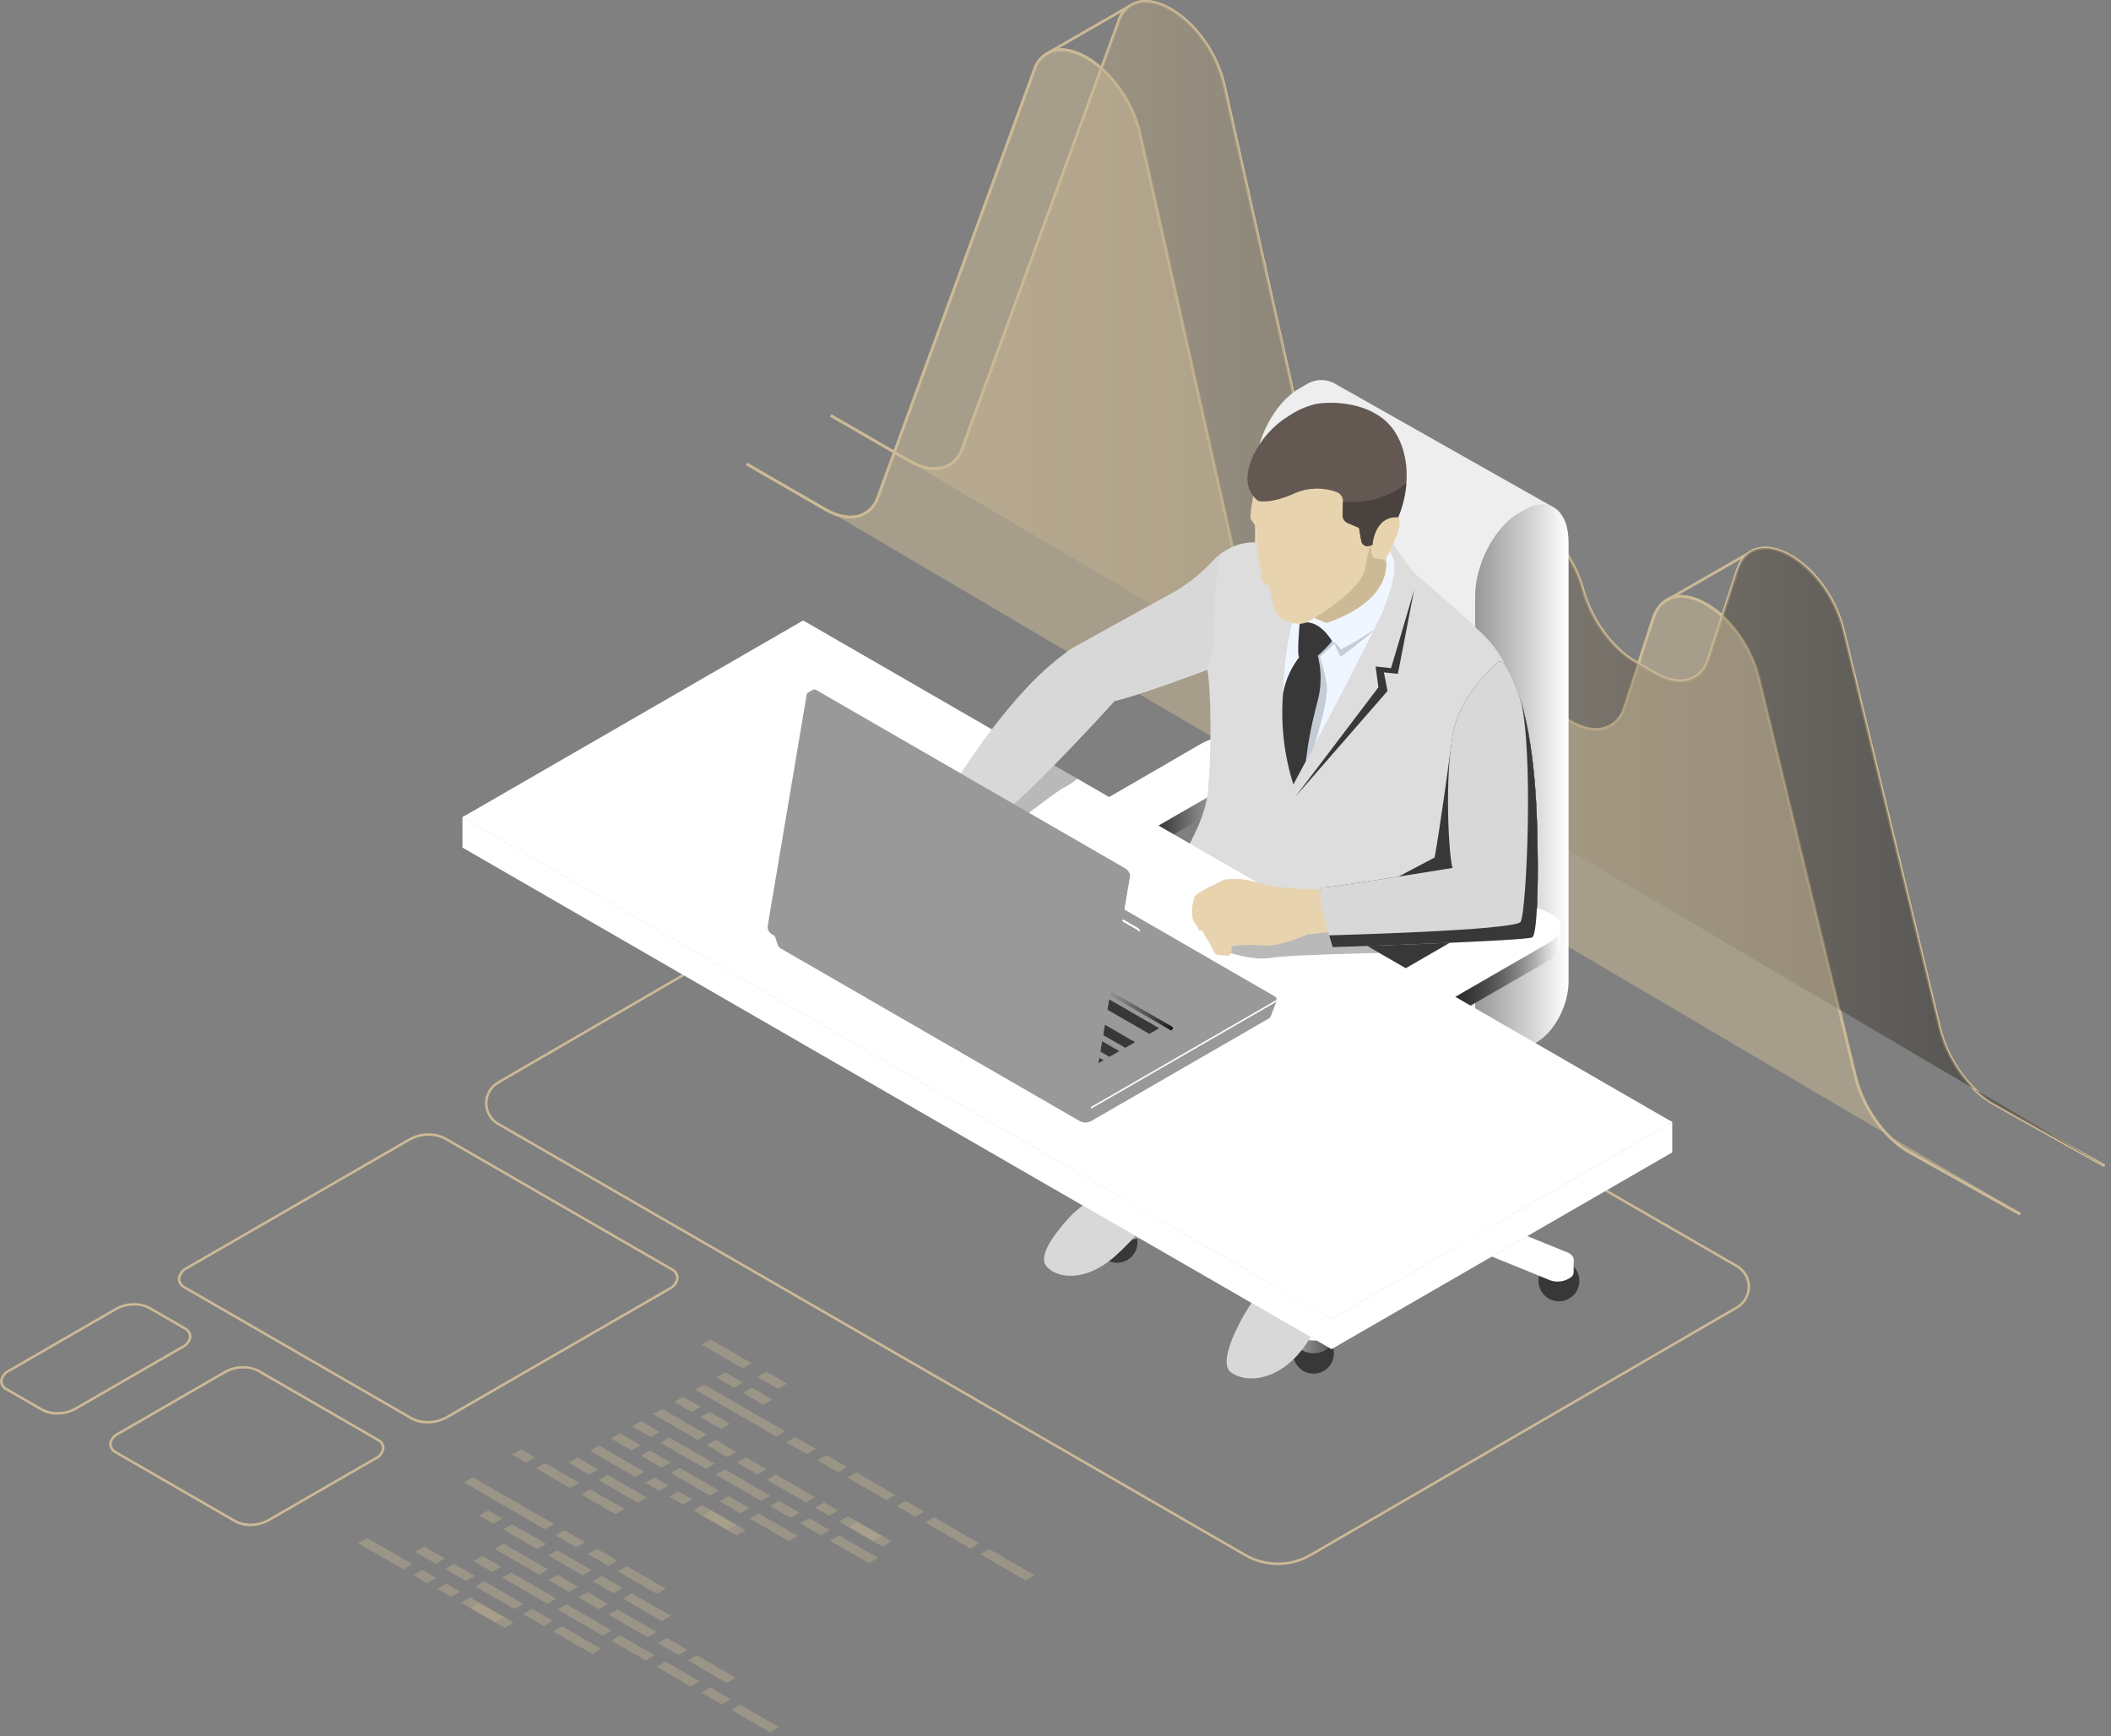 <svg width="355" height="292" viewBox="0 0 355 292" fill="none" xmlns="http://www.w3.org/2000/svg">
<rect x="0" y="0" width="355" height="292" fill="#808080" stroke="none"/>
<path d="M353.808 196.254L335.137 185.801C330.948 183.457 327.266 178.294 325.973 172.955L309.804 106.151C307.893 98.253 301.541 92.555 297.037 92.382C294.782 92.29 293.169 93.526 292.383 95.943L287.512 110.914C287.301 111.693 286.915 112.413 286.382 113.019C285.85 113.625 285.185 114.1 284.439 114.409C282.695 115.08 280.498 114.734 278.253 113.436L274.882 111.49C270.918 109.203 267.442 104.438 266.026 99.353C263.898 91.709 257.982 86.586 253.724 86.224C252.754 86.102 251.771 86.306 250.929 86.804C250.088 87.301 249.435 88.064 249.074 88.972L243.729 100.3C243.448 100.948 243.033 101.529 242.511 102.004C241.989 102.48 241.372 102.838 240.701 103.057C239.697 103.292 238.655 103.319 237.64 103.134C236.625 102.95 235.658 102.559 234.801 101.985L230.941 99.758C226.707 97.313 223.055 92.059 221.851 86.684L205.693 14.521C203.921 6.605 197.591 0.756 193.017 0.457C191.964 0.364 190.913 0.645 190.048 1.251C189.183 1.856 188.559 2.748 188.286 3.768L162.046 75.471C161.813 76.21 161.416 76.887 160.886 77.453C160.356 78.018 159.706 78.457 158.983 78.738C157.252 79.369 155.083 79.011 152.876 77.735L139.606 70.074L139.829 69.689L153.099 77.35C155.189 78.556 157.227 78.903 158.831 78.319C159.492 78.06 160.087 77.656 160.571 77.137C161.055 76.617 161.416 75.996 161.628 75.318L187.868 3.616C188.175 2.505 188.86 1.537 189.806 0.879C190.752 0.22 191.898 -0.086 193.046 0.012C197.776 0.322 204.314 6.316 206.129 14.424L222.286 86.587C223.445 91.765 227.096 97.023 231.164 99.372L235.023 101.599C235.828 102.142 236.735 102.513 237.689 102.691C238.643 102.868 239.623 102.849 240.568 102.633C241.18 102.431 241.742 102.102 242.218 101.668C242.693 101.233 243.071 100.703 243.326 100.111L248.672 88.783C249.076 87.795 249.792 86.967 250.711 86.425C251.63 85.883 252.701 85.656 253.761 85.78C258.169 86.154 264.275 91.405 266.456 99.234C267.82 104.135 271.296 108.906 275.105 111.104L278.476 113.051C280.603 114.278 282.662 114.614 284.28 113.993C284.963 113.707 285.571 113.268 286.058 112.71C286.545 112.152 286.897 111.49 287.088 110.775L291.959 95.804C292.801 93.217 294.624 91.859 297.054 91.936C301.815 92.12 308.249 97.833 310.237 106.046L326.406 172.849C327.672 178.076 331.268 183.125 335.354 185.413L354.024 195.865L353.808 196.254Z" fill="#CCBA96"/>
<path d="M339.64 204.396L320.97 193.944C316.78 191.598 313.098 186.435 311.806 181.097L295.636 114.294C293.725 106.395 287.373 100.698 282.87 100.524C280.601 100.444 279.001 101.67 278.215 104.086L273.345 119.056C273.134 119.835 272.748 120.555 272.216 121.161C271.683 121.767 271.019 122.243 270.273 122.551C268.526 123.222 266.33 122.877 264.085 121.579L260.714 119.634C256.811 117.379 253.252 112.502 251.858 107.497C249.731 99.851 243.815 94.728 239.556 94.367C238.586 94.246 237.604 94.45 236.762 94.948C235.921 95.445 235.269 96.207 234.907 97.115L229.561 108.443C229.28 109.091 228.865 109.671 228.344 110.147C227.822 110.622 227.205 110.981 226.534 111.2C225.53 111.435 224.487 111.461 223.472 111.277C222.457 111.093 221.49 110.701 220.633 110.128L216.774 107.901C212.541 105.457 208.888 100.203 207.683 94.828L191.526 22.665C189.754 14.749 183.423 8.898 178.849 8.599C177.797 8.507 176.746 8.789 175.881 9.394C175.016 10 174.392 10.891 174.118 11.911L147.878 83.614C147.645 84.353 147.248 85.031 146.718 85.596C146.188 86.162 145.538 86.601 144.815 86.882C143.087 87.51 140.916 87.154 138.709 85.878L125.439 78.217L125.661 77.832L138.932 85.492C141.023 86.7 143.056 87.042 144.664 86.463C145.325 86.203 145.919 85.799 146.403 85.28C146.887 84.76 147.248 84.139 147.46 83.462L173.7 11.758C174.008 10.648 174.693 9.681 175.639 9.022C176.584 8.364 177.73 8.058 178.878 8.155C183.609 8.464 190.147 14.46 191.962 22.567L208.118 94.73C209.278 99.91 212.93 105.167 216.997 107.514L220.856 109.742C221.661 110.283 222.568 110.654 223.522 110.832C224.475 111.01 225.455 110.99 226.401 110.775C227.013 110.574 227.575 110.245 228.051 109.81C228.526 109.376 228.903 108.845 229.158 108.254L234.505 96.925C234.911 95.939 235.627 95.112 236.546 94.57C237.464 94.028 238.534 93.801 239.594 93.922C244.001 94.297 250.108 99.547 252.288 107.378C253.652 112.278 257.128 117.048 260.937 119.249L264.308 121.193C266.435 122.421 268.497 122.754 270.113 122.136C270.796 121.85 271.404 121.411 271.891 120.853C272.378 120.295 272.73 119.633 272.921 118.918L277.791 103.947C278.634 101.359 280.468 99.985 282.887 100.079C287.648 100.262 294.081 105.976 296.069 114.188L312.239 180.992C313.504 186.217 317.1 191.266 321.187 193.555L339.856 204.007L339.64 204.396Z" fill="#CCBA96"/>
<path d="M190.25 0.586L175.969 8.807L176.192 9.193L190.472 0.973L190.25 0.586Z" fill="#CCBA96"/>
<path d="M250.683 86.445L236.227 94.77L236.45 95.157L250.906 86.832L250.683 86.445Z" fill="#CCBA96"/>
<path d="M280.018 101.35L279.795 100.963L294.858 92.319L295.081 92.706L280.018 101.35Z" fill="#CCBA96"/>
<path d="M353.808 196.254L335.137 185.801C330.948 183.457 327.266 178.294 325.973 172.955L309.804 106.151C307.893 98.253 301.541 92.555 297.037 92.382C294.782 92.29 293.169 93.526 292.383 95.943L287.512 110.914C287.301 111.693 286.915 112.413 286.382 113.019C285.85 113.625 285.185 114.1 284.439 114.409C282.695 115.08 280.498 114.734 278.253 113.436L274.882 111.49C270.918 109.203 267.442 104.438 266.026 99.353C263.898 91.709 257.982 86.586 253.724 86.224C252.754 86.102 251.771 86.306 250.929 86.804C250.088 87.301 249.435 88.064 249.074 88.972L243.729 100.3C243.448 100.948 243.033 101.529 242.511 102.004C241.989 102.48 241.372 102.838 240.701 103.057C239.697 103.292 238.655 103.319 237.64 103.134C236.625 102.95 235.658 102.559 234.801 101.985L230.941 99.758C226.707 97.313 223.055 92.059 221.851 86.684L205.693 14.521C203.921 6.605 197.591 0.756 193.017 0.457C191.964 0.364 190.913 0.645 190.048 1.251C189.183 1.856 188.559 2.748 188.286 3.768L162.046 75.471C161.813 76.21 161.416 76.887 160.886 77.453C160.356 78.018 159.706 78.457 158.983 78.738C157.252 79.369 155.083 79.011 152.876 77.735L139.606 70.074L139.829 69.689L153.099 77.35C155.189 78.556 157.227 78.903 158.831 78.319C159.492 78.06 160.087 77.656 160.571 77.137C161.055 76.617 161.416 75.996 161.628 75.318L187.868 3.616C188.175 2.505 188.86 1.537 189.806 0.879C190.752 0.22 191.898 -0.086 193.046 0.012C197.776 0.322 204.314 6.316 206.129 14.424L222.286 86.587C223.445 91.765 227.096 97.023 231.164 99.372L235.023 101.599C235.828 102.142 236.735 102.513 237.689 102.691C238.643 102.868 239.623 102.849 240.568 102.633C241.18 102.431 241.742 102.102 242.218 101.668C242.693 101.233 243.071 100.703 243.326 100.111L248.672 88.783C249.076 87.795 249.792 86.967 250.711 86.425C251.63 85.883 252.701 85.656 253.761 85.78C258.169 86.154 264.275 91.405 266.456 99.234C267.82 104.135 271.296 108.906 275.105 111.104L278.476 113.051C280.603 114.278 282.662 114.614 284.28 113.993C284.963 113.707 285.571 113.268 286.058 112.71C286.545 112.152 286.897 111.49 287.088 110.775L291.959 95.804C292.801 93.217 294.624 91.859 297.054 91.936C301.815 92.12 308.249 97.833 310.237 106.046L326.406 172.849C327.672 178.076 331.268 183.125 335.354 185.413L354.024 195.865L353.808 196.254Z" fill="#CCBA96"/>
<path d="M339.64 204.396L320.97 193.944C316.78 191.598 313.098 186.435 311.806 181.097L295.636 114.294C293.725 106.395 287.373 100.698 282.87 100.524C280.601 100.444 279.001 101.67 278.215 104.086L273.345 119.056C273.134 119.835 272.748 120.555 272.216 121.161C271.683 121.767 271.019 122.243 270.273 122.551C268.526 123.222 266.33 122.877 264.085 121.579L260.714 119.634C256.811 117.379 253.252 112.502 251.858 107.497C249.731 99.851 243.815 94.728 239.556 94.367C238.586 94.246 237.604 94.45 236.762 94.948C235.921 95.445 235.269 96.207 234.907 97.115L229.561 108.443C229.28 109.091 228.865 109.671 228.344 110.147C227.822 110.622 227.205 110.981 226.534 111.2C225.53 111.435 224.487 111.461 223.472 111.277C222.457 111.093 221.49 110.701 220.633 110.128L216.774 107.901C212.541 105.457 208.888 100.203 207.683 94.828L191.526 22.665C189.754 14.749 183.423 8.898 178.849 8.599C177.797 8.507 176.746 8.789 175.881 9.394C175.016 10 174.392 10.891 174.118 11.911L147.878 83.614C147.645 84.353 147.248 85.031 146.718 85.596C146.188 86.162 145.538 86.601 144.815 86.882C143.087 87.51 140.916 87.154 138.709 85.878L125.439 78.217L125.661 77.832L138.932 85.492C141.023 86.7 143.056 87.042 144.664 86.463C145.325 86.203 145.919 85.799 146.403 85.28C146.887 84.76 147.248 84.139 147.46 83.462L173.7 11.758C174.008 10.648 174.693 9.681 175.639 9.022C176.584 8.364 177.73 8.058 178.878 8.155C183.609 8.464 190.147 14.46 191.962 22.567L208.118 94.73C209.278 99.91 212.93 105.167 216.997 107.514L220.856 109.742C221.661 110.283 222.568 110.654 223.522 110.832C224.475 111.01 225.455 110.99 226.401 110.775C227.013 110.574 227.575 110.245 228.051 109.81C228.526 109.376 228.903 108.845 229.158 108.254L234.505 96.925C234.911 95.939 235.627 95.112 236.546 94.57C237.464 94.028 238.534 93.801 239.594 93.922C244.001 94.297 250.108 99.547 252.288 107.378C253.652 112.278 257.128 117.048 260.937 119.249L264.308 121.193C266.435 122.421 268.497 122.754 270.113 122.136C270.796 121.85 271.404 121.411 271.891 120.853C272.378 120.295 272.73 119.633 272.921 118.918L277.791 103.947C278.634 101.359 280.468 99.985 282.887 100.079C287.648 100.262 294.081 105.976 296.069 114.188L312.239 180.992C313.504 186.217 317.1 191.266 321.187 193.555L339.856 204.007L339.64 204.396Z" fill="#CCBA96"/>
<path style="mix-blend-mode:lighten" opacity="0.5" d="M139.717 69.881L152.988 77.543C156.974 79.844 160.524 78.983 161.837 75.395L188.077 3.692C191.074 -4.497 203.322 2.906 205.911 14.473L222.068 86.636C223.249 91.91 226.904 97.17 231.053 99.565L234.912 101.793C238.662 103.958 242.051 103.334 243.527 100.205L248.873 88.878C252.187 81.856 263.23 88.479 266.241 99.294C267.63 104.283 271.111 109.056 274.993 111.298L278.364 113.244C282.452 115.604 286.068 114.633 287.3 110.844L292.17 95.874C294.919 87.423 307.203 94.46 310.02 106.098L326.19 172.902C327.461 178.152 331.133 183.305 335.246 185.607L353.916 196.059L139.717 69.881Z" fill="url(#paint0_linear_106_336)"/>
<path style="mix-blend-mode:lighten" opacity="0.5" d="M125.55 77.818L138.82 85.48C142.806 87.781 146.356 86.919 147.669 83.332L173.91 11.629C176.907 3.44 189.154 10.843 191.744 22.41L207.901 94.573C209.082 99.847 212.737 105.107 216.885 107.502L220.744 109.73C224.494 111.895 227.883 111.271 229.36 108.142L234.706 96.815C238.019 89.793 249.062 96.416 252.073 107.231H252.073C253.462 112.22 256.943 116.993 260.826 119.235L264.196 121.181C268.284 123.541 271.9 122.57 273.133 118.781L278.003 103.811C280.752 95.36 293.036 102.397 295.853 114.035L312.022 180.839C313.293 186.089 316.966 191.242 321.078 193.544L339.748 203.996L125.55 77.818Z" fill="url(#paint1_linear_106_336)"/>
<path d="M214.893 263.199C212.938 263.201 211.018 262.688 209.324 261.712L83.666 189.185C83.025 188.815 82.493 188.283 82.122 187.643C81.752 187.002 81.557 186.275 81.556 185.535C81.555 184.796 81.749 184.068 82.117 183.427C82.486 182.785 83.017 182.252 83.657 181.881L160.952 137.003L161.057 137.063L292.194 212.752C292.835 213.122 293.368 213.654 293.738 214.294C294.108 214.935 294.304 215.662 294.305 216.402C294.306 217.142 294.112 217.869 293.743 218.511C293.374 219.152 292.843 219.686 292.203 220.057L220.485 261.697C218.786 262.682 216.857 263.2 214.893 263.199ZM209.533 261.35C211.168 262.29 213.021 262.784 214.907 262.781C216.792 262.779 218.644 262.28 220.276 261.336L291.994 219.696C292.571 219.361 293.049 218.88 293.381 218.302C293.713 217.724 293.888 217.069 293.887 216.402C293.886 215.735 293.71 215.08 293.376 214.503C293.042 213.926 292.563 213.446 291.985 213.113L160.952 137.485L83.866 182.242C83.29 182.577 82.811 183.057 82.479 183.635C82.147 184.214 81.973 184.869 81.974 185.535C81.975 186.202 82.151 186.857 82.484 187.434C82.818 188.011 83.298 188.491 83.875 188.824L209.533 261.35Z" fill="#CCBA96"/>
<path d="M224.326 227.579C224.326 228.26 224.124 228.924 223.746 229.49C223.368 230.056 222.831 230.496 222.203 230.757C221.574 231.017 220.883 231.085 220.215 230.952C219.548 230.82 218.935 230.492 218.454 230.011C217.973 229.53 217.646 228.917 217.513 228.25C217.38 227.583 217.449 226.891 217.709 226.263C217.969 225.635 218.41 225.097 218.976 224.719C219.541 224.342 220.206 224.14 220.887 224.14C221.338 224.14 221.785 224.229 222.203 224.402C222.62 224.575 222.999 224.828 223.319 225.147C223.638 225.467 223.891 225.846 224.064 226.263C224.237 226.68 224.326 227.128 224.326 227.579Z" fill="#383838"/>
<path d="M258.198 189.155C258.198 189.836 257.997 190.501 257.619 191.066C257.241 191.632 256.704 192.073 256.075 192.333C255.447 192.593 254.755 192.661 254.088 192.529C253.421 192.396 252.808 192.068 252.327 191.587C251.846 191.106 251.518 190.494 251.386 189.826C251.253 189.159 251.321 188.468 251.581 187.839C251.842 187.211 252.283 186.674 252.848 186.296C253.414 185.918 254.079 185.716 254.759 185.716C255.211 185.716 255.658 185.805 256.075 185.978C256.492 186.151 256.872 186.404 257.191 186.723C257.51 187.043 257.764 187.422 257.937 187.839C258.109 188.257 258.198 188.704 258.198 189.155Z" fill="#383838"/>
<path d="M265.598 215.415C265.598 216.095 265.396 216.76 265.019 217.325C264.641 217.891 264.103 218.332 263.475 218.592C262.847 218.852 262.155 218.92 261.488 218.788C260.821 218.655 260.208 218.327 259.727 217.846C259.246 217.365 258.918 216.753 258.786 216.085C258.653 215.418 258.721 214.727 258.981 214.098C259.242 213.47 259.682 212.933 260.248 212.555C260.814 212.177 261.479 211.975 262.159 211.975C262.61 211.975 263.058 212.064 263.475 212.237C263.892 212.41 264.271 212.663 264.591 212.982C264.91 213.302 265.164 213.681 265.336 214.098C265.509 214.516 265.598 214.963 265.598 215.415Z" fill="#383838"/>
<path d="M191.287 208.932C191.287 209.612 191.085 210.277 190.707 210.843C190.33 211.408 189.792 211.849 189.164 212.11C188.535 212.37 187.844 212.438 187.177 212.305C186.51 212.173 185.897 211.845 185.416 211.364C184.935 210.883 184.607 210.27 184.475 209.603C184.342 208.936 184.41 208.244 184.67 207.616C184.931 206.987 185.371 206.45 185.937 206.072C186.503 205.694 187.167 205.493 187.848 205.493C188.299 205.493 188.747 205.582 189.164 205.754C189.581 205.927 189.96 206.181 190.28 206.5C190.599 206.819 190.853 207.199 191.025 207.616C191.198 208.033 191.287 208.48 191.287 208.932Z" fill="#383838"/>
<path d="M212.549 185.698C212.549 186.378 212.347 187.043 211.969 187.609C211.591 188.175 211.054 188.615 210.426 188.876C209.797 189.136 209.106 189.204 208.438 189.072C207.771 188.939 207.158 188.611 206.677 188.13C206.196 187.649 205.869 187.036 205.736 186.369C205.603 185.702 205.671 185.01 205.932 184.382C206.192 183.754 206.633 183.216 207.198 182.838C207.764 182.461 208.429 182.259 209.109 182.259C210.021 182.259 210.896 182.621 211.541 183.266C212.186 183.911 212.549 184.786 212.549 185.698Z" fill="#383838"/>
<path d="M225.77 198.436L187.96 205.718C187.803 205.733 187.648 205.757 187.495 205.789L187.529 205.539L185.711 205.08V207.225L185.719 207.226C185.715 207.312 185.724 207.397 185.744 207.479C185.974 208.319 187.34 208.891 188.794 208.759L226.604 201.476L225.77 198.436Z" fill="url(#paint2_linear_106_336)"/>
<path d="M257.439 185.466L256.288 186.436C255.712 186.225 255.099 186.14 254.488 186.186C253.877 186.232 253.283 186.407 252.745 186.701L225.816 198.422L229.586 200.599L256.515 188.877C256.769 188.769 256.989 188.593 257.15 188.367C257.311 188.142 257.407 187.877 257.427 187.601L257.439 187.606V185.466Z" fill="url(#paint3_linear_106_336)"/>
<path d="M211.659 182.849C211.167 182.444 210.58 182.169 209.953 182.052C209.326 181.934 208.679 181.977 208.074 182.177C207.926 182.22 207.782 182.274 207.642 182.337C207.576 182.227 207.498 182.124 207.41 182.032C207.164 181.819 206.899 181.63 206.619 181.466L206.618 183.602L206.627 183.595C206.643 183.838 206.742 184.068 206.909 184.247L224.289 200.114L229.039 198.717L211.659 182.849Z" fill="url(#paint4_linear_106_336)"/>
<path d="M264.642 211.779L264.003 212.004L263.637 212.765C263.491 212.699 263.34 212.643 263.186 212.598L229.076 198.738L226.656 201.481L260.765 215.34C261.371 215.54 262.017 215.583 262.644 215.465C263.271 215.348 263.858 215.073 264.351 214.668V214.668C264.532 214.475 264.632 214.219 264.629 213.954L264.641 213.964L264.642 211.779Z" fill="url(#paint5_linear_106_336)"/>
<path d="M224.297 200.144L218.696 224.142L218.277 223.928L218.276 226.146L218.285 226.136C218.36 226.84 219.268 227.445 220.525 227.56C221.979 227.693 223.344 227.12 223.575 226.281L229.563 200.625L224.297 200.144Z" fill="url(#paint6_linear_106_336)"/>
<path d="M263.186 210.461L231.551 197.607L256.515 186.741C257.633 186.095 257.755 185.118 256.786 184.558L256.524 184.407C255.926 184.136 255.272 184.009 254.616 184.036C253.96 184.063 253.319 184.244 252.745 184.564L227.78 195.431L211.659 180.713C211.167 180.307 210.58 180.033 209.953 179.915C209.326 179.798 208.679 179.84 208.074 180.04C206.762 180.426 206.24 181.353 206.909 182.11L223.029 196.827L187.96 203.582C186.506 203.715 185.514 204.503 185.744 205.343C185.974 206.182 187.34 206.755 188.794 206.622L223.863 199.867L218.309 223.663C218.079 224.502 219.071 225.291 220.525 225.424C221.979 225.557 223.344 224.984 223.575 224.144L229.129 200.349L260.765 213.204C261.371 213.403 262.017 213.446 262.644 213.329C263.271 213.211 263.858 212.937 264.351 212.531C265.019 211.774 264.497 210.847 263.186 210.461ZM228.16 197.639L227.571 198.307L226.289 198.189L226.086 197.449L227.242 197.109L228.16 197.639Z" fill="url(#paint7_linear_106_336)"/>
<path d="M227.07 199.607C226.338 199.607 225.636 199.317 225.119 198.799C224.602 198.282 224.311 197.58 224.311 196.849V164.91H229.828V196.849C229.828 197.211 229.757 197.57 229.618 197.905C229.48 198.239 229.276 198.543 229.02 198.799C228.764 199.056 228.46 199.259 228.125 199.397C227.791 199.536 227.432 199.607 227.07 199.607Z" fill="#383838"/>
<path d="M212.396 126.972L212.383 126.976C212.32 126.563 212.156 126.172 211.906 125.836C211.657 125.501 211.328 125.232 210.95 125.054L210.372 124.72C208.23 123.483 204.488 123.638 202.015 125.066L184.578 135.133C184.045 135.369 183.579 135.735 183.223 136.196C182.867 136.658 182.633 137.202 182.54 137.777L182.532 137.782V140.819L182.537 140.821C182.564 141.268 182.713 141.7 182.967 142.07C183.221 142.44 183.57 142.733 183.978 142.92L184.556 143.254C186.699 144.491 190.44 144.336 192.913 142.908L210.35 132.84C210.868 132.607 211.323 132.253 211.676 131.808C212.03 131.364 212.273 130.841 212.384 130.284L212.396 130.279V126.972Z" fill="url(#paint8_linear_106_336)"/>
<path d="M184.556 140.292L183.978 139.958C181.836 138.722 182.104 136.561 184.578 135.133L202.015 125.066C204.488 123.638 208.23 123.483 210.372 124.72L210.95 125.054C213.092 126.291 212.824 128.451 210.35 129.879L192.913 139.946C190.44 141.374 186.699 141.529 184.556 140.292Z" fill="url(#paint9_linear_106_336)"/>
<path d="M221.474 154.341L184.95 175.406C183.141 176.451 181.674 175.342 181.674 172.929C181.692 171.702 181.998 170.497 182.567 169.409C183.136 168.322 183.953 167.384 184.95 166.669L226.788 142.535V144.186C226.788 148.1 224.409 152.646 221.474 154.341Z" fill="#515151"/>
<path d="M224.163 64.34L224.163 64.341C223.411 63.998 222.583 63.858 221.761 63.934C220.939 64.011 220.151 64.302 219.477 64.778L218.386 65.408C214.347 67.739 211.074 73.994 211.074 79.379V151.608L220.776 146.007V148.301L209.137 157.784L182.699 175.511L219.859 196.518L241.225 180.074L253.393 169.685L260.975 85.157L224.163 64.34Z" fill="url(#paint10_linear_106_336)"/>
<path d="M196.942 183.562C196.672 182.785 196.619 181.949 196.789 181.144C196.959 180.339 197.345 179.595 197.907 178.994C199.859 177.041 210.133 172.718 210.877 172.253C211.62 171.788 215.313 169.07 215.313 169.07L216.44 166.548C216.44 166.548 195.582 168.581 195.303 168.906C195.024 169.231 185.541 177.739 185.82 178.111C186.099 178.482 192.357 179.999 192.357 179.999L193.566 181.654L196.942 183.562Z" fill="#2D2D2D"/>
<path d="M256.471 85.685L255.38 86.314C251.342 88.646 248.068 94.901 248.068 100.285V172.507L221.944 187.576C220.947 188.29 220.131 189.229 219.562 190.316C218.993 191.403 218.687 192.609 218.668 193.836V193.836C218.668 196.249 220.135 197.358 221.944 196.313L258.468 175.248C261.403 173.553 263.783 169.007 263.783 165.093V91.213C263.783 85.828 260.509 83.353 256.471 85.685Z" fill="url(#paint11_linear_106_336)"/>
<path d="M187.059 199.208C187.059 199.208 181.679 202.66 179.859 204.695C178.04 206.731 174.435 210.894 175.919 212.878C177.402 214.862 182.409 215.971 187.791 211.015C193.172 206.059 191.644 205.764 196.226 203.308C200.808 200.852 202.072 198.178 201.521 196.65C200.969 195.121 198.704 192.418 197.469 193C196.233 193.582 187.059 199.208 187.059 199.208Z" fill="#D8D8D8"/>
<path d="M213.228 213.708C212.363 215.65 211.386 217.54 210.301 219.369C209.305 220.779 204.478 228.913 206.998 230.783C209.519 232.654 214.297 232.135 218.073 228.034C221.849 223.933 222.689 218.942 223.62 217.303C224.551 215.664 226.871 211.29 225.771 208.767C224.672 206.244 224.427 205.809 224.427 205.809L213.228 213.708Z" fill="#D8D8D8"/>
<path d="M193.689 153.176C193.689 153.176 177.701 168.952 175.08 176.874C174.792 178.213 174.821 179.601 175.166 180.927C175.511 182.253 176.161 183.48 177.064 184.51C180.155 187.868 186.717 198.841 186.717 198.841C186.717 198.841 191.616 204.766 197.94 200.028C197.94 200.028 200.8 195.459 199.042 192.421C197.284 189.383 192.607 179.679 192.607 179.679C192.607 179.679 202.86 172.624 207.921 170.843C210.568 169.946 213.16 168.891 215.682 167.684C214.849 171.128 213.271 174.348 211.059 177.116C207.358 181.775 201.159 189.259 203.222 194.468C204.531 197.948 206.278 201.248 208.421 204.287C210.362 207.284 212.195 213.539 213.849 214.189C215.504 214.84 223.148 215.589 224.388 210.611C225.628 205.632 221.78 195.956 220.047 192.684C220.047 192.684 240.725 168.827 242.693 166.205C244.662 163.583 200.088 149.13 193.689 153.176Z" fill="#383838"/>
<path d="M199.042 192.421C197.284 189.383 192.607 179.679 192.607 179.679C192.607 179.679 202.86 172.624 207.921 170.843C210.568 169.946 213.16 168.891 215.682 167.683C217.914 164.394 219.765 160.86 221.198 157.152C209.537 153.736 196.877 151.16 193.689 153.176C194.819 155.969 200.763 155.945 200.763 155.945C200.763 155.945 202.984 161.349 204.456 162.039C205.927 162.73 209.453 161.974 209.453 161.974C208.574 163.031 207.534 163.944 206.371 164.678C203.858 166.491 188.123 179.383 188.123 179.383C188.123 179.383 189.02 179.893 193.209 187.466C197.398 195.04 197.94 200.028 197.94 200.028C197.94 200.028 200.8 195.459 199.042 192.421Z" fill="#160A5B"/>
<path d="M234.388 161.547C225.143 160.665 214.378 160.586 216.801 165.441C217.962 167.809 219.709 169.842 221.875 171.347C224.04 172.852 226.554 173.78 229.179 174.043C229.126 177.068 216.44 191.678 216.44 191.678L219.396 197.427C222.353 203.176 221.982 213.643 221.982 213.643C222.577 213.34 223.1 212.912 223.515 212.389C223.931 211.866 224.228 211.259 224.388 210.611C225.628 205.632 221.78 195.956 220.047 192.684C220.047 192.684 240.725 168.827 242.693 166.205C243.277 165.428 239.773 163.612 234.388 161.547Z" fill="#160A5B"/>
<path d="M177.523 111.123L179.983 109.215C179.983 109.215 193.239 101.854 197.65 99.469C200.111 97.98 202.347 96.146 204.288 94.022C205.145 93.134 206.173 92.427 207.309 91.943C208.445 91.459 209.666 91.208 210.901 91.205L234.126 91.09C235.222 92.893 236.43 94.626 237.743 96.278C238.413 96.905 244.716 102.187 249.237 106.536C251.738 108.939 253.556 111.963 254.504 115.3C257.091 124.421 257.053 142.8 257.445 155.943C255.622 156.564 253.759 157.057 251.867 157.417C247.916 158.261 248.404 157.721 248.404 157.721C248.404 157.721 242.477 171.054 234.439 172.342C226.401 173.63 215.569 169.87 213.637 157.248C213.637 157.248 197.964 154.9 193.714 153.155C193.622 153.118 193.54 153.061 193.474 152.987C193.408 152.914 193.36 152.826 193.333 152.731C193.307 152.636 193.303 152.536 193.321 152.439C193.339 152.342 193.38 152.251 193.439 152.172C195.334 149.656 202.401 139.906 203.074 133.552C203.851 126.208 203.613 115.548 203.03 112.634C203.03 112.634 191.211 117.087 187.443 117.876C187.443 117.876 173.055 133.688 167.045 137.991C167.045 137.991 169.103 134.755 164.968 132.557L177.523 111.123Z" fill="#DDDDDD"/>
<path d="M251.867 157.417C252.47 157.288 253.013 157.165 253.509 157.048L252.674 155.408L230.87 153.101L218.136 153.758L213.757 157.919C213.985 159.196 214.332 160.45 214.793 161.663C214.815 161.666 220.207 162.442 222.71 161.907C225.215 161.37 244.619 164.224 244.658 164.229C246.079 162.181 247.326 160.017 248.386 157.761C248.369 157.868 248.605 158.114 251.867 157.417Z" fill="#383838"/>
<path d="M222.441 149.801C222.431 149.761 222.408 149.727 222.376 149.702C222.344 149.676 222.305 149.662 222.265 149.661C221.214 149.635 214.401 149.434 211.825 148.545C209.936 147.865 207.91 147.65 205.92 147.92C205.769 148.082 201.119 150.056 200.841 150.858C200.595 151.57 200.148 154.038 200.765 154.95C201.101 155.436 201.405 155.945 201.673 156.472L202.158 156.523C202.446 157.1 202.773 157.657 203.137 158.19C203.289 158.381 203.417 158.591 203.518 158.814C203.812 159.449 204.328 160.496 204.542 160.519C205.239 160.659 205.947 160.734 206.658 160.742C206.957 160.665 207.226 159.751 207.103 159.348C207.094 159.324 207.09 159.299 207.092 159.273C207.094 159.247 207.101 159.223 207.115 159.201C207.128 159.178 207.145 159.159 207.167 159.145C207.188 159.131 207.213 159.122 207.238 159.119C208.877 158.879 210.54 158.842 212.188 159.011C215.219 159.289 219.504 157.307 219.892 157.124C219.911 157.115 219.933 157.109 219.954 157.108L224.228 156.722C224.257 156.719 224.285 156.71 224.309 156.696C224.334 156.681 224.355 156.661 224.372 156.637C224.388 156.614 224.398 156.587 224.403 156.558C224.407 156.53 224.405 156.501 224.397 156.473L222.441 149.801Z" fill="#E8D3AF"/>
<path d="M217.295 104.765C217.295 104.765 213.658 118.17 217.503 131.946C217.503 131.946 231.495 105.843 233.013 101.607C234.531 97.371 235.082 94.363 233.664 92.842C232.245 91.322 219.605 99.178 219.605 99.178L217.295 104.765Z" fill="#F0F6FF"/>
<path d="M220.899 125.786C220.899 125.786 223.564 117.629 223.1 114.996C222.836 113.465 222.46 111.955 221.973 110.48L224.377 108.263L225.436 110.46C225.436 110.46 230.728 106.578 231.079 105.856C229.297 107.113 227.426 108.236 225.479 109.217C225.12 108.629 224.613 108.145 224.008 107.814C223.17 107.458 221.085 110.312 221.085 110.312L220.695 115.261L218.604 126.804L219.331 128.519L220.899 125.786Z" fill="#C4CCD6"/>
<path d="M218.559 104.917C218.559 104.917 218.054 110.184 218.49 110.557C218.936 110.75 219.418 110.848 219.905 110.843C220.392 110.838 220.872 110.731 221.315 110.529C222.298 109.712 223.2 108.803 224.008 107.814C224.008 107.814 221.642 103.637 218.559 104.917Z" fill="#383838"/>
<path d="M221.414 109.589C222.293 112.423 222.313 115.454 221.473 118.299C220.623 121.502 219.991 124.76 219.582 128.048L217.503 131.946C215.947 127.009 215.355 121.818 215.762 116.658C216.182 114.27 217.218 112.034 218.768 110.17L221.414 109.589Z" fill="#383838"/>
<path d="M210.759 83.388C210.759 83.388 210.117 86.648 210.349 87.266C210.581 87.885 211.406 88.299 211.204 89.57C211.222 91.713 211.529 93.844 212.116 95.905C212.116 95.905 211.839 97.257 212.218 97.676C212.597 98.095 213.089 98.08 213.444 98.719C213.8 99.358 213.92 102.646 215.252 103.745C215.795 104.201 216.43 104.535 217.114 104.722C217.798 104.91 218.514 104.948 219.214 104.833C219.864 104.624 220.476 104.313 221.027 103.911L223.033 104.747C223.033 104.747 233.438 101.801 233.113 94.488L233.105 93.715C233.489 93.184 233.81 92.61 234.059 92.004C234.273 91.324 235.997 88.287 235.126 86.977C235.126 86.977 239.157 71.065 226.722 70.105C214.287 69.146 212.414 77.86 210.759 83.388Z" fill="#E8D3AF"/>
<path d="M233.113 94.488L233.112 94.4C232.698 94.099 232.194 93.946 231.683 93.965C230.26 94.216 230.587 91.265 230.587 91.265C230.141 92.671 229.81 94.112 229.597 95.572C228.87 99.343 221.027 103.911 221.027 103.911L223.033 104.747C223.033 104.747 233.438 101.801 233.113 94.488Z" fill="#CCBA96"/>
<path d="M210.815 76.48C209.598 79.062 209.017 82.164 211.56 84.246C211.56 84.246 213.697 84.828 217.758 82.941C219.97 81.99 222.461 81.916 224.726 82.734C225.061 82.848 225.351 83.066 225.554 83.357C225.756 83.648 225.859 83.996 225.849 84.35L225.788 86.615C225.781 86.903 225.86 87.186 226.015 87.428C226.171 87.67 226.395 87.86 226.66 87.973L228.548 88.777L228.922 90.98C228.948 91.132 229.007 91.278 229.095 91.405C229.183 91.532 229.298 91.639 229.431 91.717C229.565 91.795 229.714 91.843 229.868 91.857C230.022 91.872 230.177 91.852 230.323 91.8L230.801 91.629C230.801 91.629 231.082 86.728 235.126 86.977C235.126 86.977 238.4 79.897 235.045 73.422C231.69 66.948 222.496 67.409 220.535 68.144C219.217 68.522 217.968 69.109 216.835 69.881C214.232 71.452 212.141 73.745 210.815 76.48Z" fill="#635952"/>
<path d="M243.904 126.408C243.904 126.408 242.02 140.288 241.248 144.217L235.162 147.426L245.969 146.767L243.904 126.408Z" fill="#383838"/>
<path d="M235.126 86.977C235.881 85.169 236.345 83.253 236.499 81.3C233.484 83.67 229.661 84.765 225.849 84.35L225.788 86.615C225.781 86.903 225.86 87.186 226.015 87.428C226.171 87.67 226.395 87.86 226.66 87.973L228.548 88.777L228.922 90.98C228.948 91.132 229.007 91.278 229.095 91.405C229.183 91.532 229.298 91.639 229.431 91.717C229.565 91.795 229.714 91.843 229.868 91.857C230.022 91.872 230.177 91.852 230.323 91.8L230.801 91.629C230.801 91.629 231.082 86.728 235.126 86.977Z" fill="#49423E"/>
<path d="M237.816 99.171C237.816 99.171 234.595 110.232 233.924 112.364L231.334 112.09L231.8 115.59L217.844 133.987L233.34 116.198L232.726 113.08L235.079 113.329L237.816 99.171Z" fill="#383838"/>
<path d="M224.114 159.292C224.114 159.292 256.847 158.226 257.682 157.631C258.517 157.037 258.666 148.615 258.588 143.735C258.534 140.311 258.574 126.916 255.651 117.52C257.948 125.476 256.739 153.614 255.698 155.045C254.655 156.479 223.52 157.303 223.52 157.303C223.856 158.472 224.114 159.292 224.114 159.292Z" fill="#263649"/>
<path d="M159.799 133.11C159.799 133.11 159.676 133.935 158.253 134.743C156.831 135.55 153.187 137.348 152.598 137.865C151.432 138.834 150.332 139.879 149.304 140.992C149.227 141.296 148.438 143.909 148.444 144.065C148.45 144.222 148.701 145.429 148.701 145.429L147.891 149.287C147.891 149.287 146.864 150.783 147.979 151.19C148.337 151.299 148.723 151.263 149.054 151.089C149.385 150.916 149.634 150.619 149.749 150.264C150.776 149.767 151.756 149.177 152.676 148.501C153.914 147.541 158.882 143.543 159.725 143.789C160.568 144.034 159.792 145.467 159.387 145.714C158.982 145.96 156.348 148.533 157.451 150.321C158.555 152.109 159.274 149.311 160.003 148.742C160.731 148.173 162.305 145.933 163.27 145.657C164.235 145.38 165.99 141.778 166.22 140.168C166.492 138.959 167.115 137.858 168.011 137.001C168.423 136.48 167.123 132.481 167.123 132.481L162.205 130.95L160.481 132.07L159.799 133.11Z" fill="#E8D3AF"/>
<path d="M253.236 112.006C252.207 110.38 251.735 111.581 250.355 112.921C247.944 115.185 246.091 117.978 244.944 121.08C242.746 127.532 243.535 143.657 244.271 145.963C244.271 145.963 223.775 149.32 222.355 149.258C220.936 149.197 224.114 159.292 224.114 159.292C224.114 159.292 256.847 158.226 257.682 157.632C258.517 157.037 258.666 148.616 258.588 143.735C258.522 139.551 258.599 120.476 253.236 112.006Z" fill="#334659"/>
<path d="M224.114 159.292C224.114 159.292 256.847 158.226 257.682 157.632C258.517 157.037 258.666 148.616 258.588 143.735C258.534 140.311 258.574 126.916 255.651 117.52C257.948 125.477 256.739 153.614 255.698 155.045C254.655 156.479 223.52 157.303 223.52 157.303C223.856 158.473 224.114 159.292 224.114 159.292Z" fill="#263649"/>
<path d="M262.426 155.697L262.413 155.702C262.35 155.288 262.186 154.897 261.936 154.562C261.687 154.227 261.358 153.958 260.98 153.78L260.402 153.446C258.26 152.209 254.518 152.364 252.045 153.792L234.608 163.859C234.075 164.095 233.609 164.46 233.253 164.922C232.898 165.384 232.663 165.927 232.571 166.503L232.562 166.507L232.562 169.544L232.567 169.546C232.594 169.994 232.743 170.426 232.997 170.795C233.251 171.165 233.6 171.459 234.008 171.645L234.587 171.98C236.729 173.216 240.47 173.061 242.944 171.633L260.38 161.566C260.898 161.332 261.353 160.978 261.706 160.534C262.06 160.089 262.303 159.567 262.414 159.01L262.426 159.005V155.697Z" fill="url(#paint12_linear_106_336)"/>
<path d="M234.587 169.018L234.008 168.684C231.866 167.447 232.135 165.287 234.608 163.859L252.045 153.792C254.518 152.364 258.26 152.209 260.402 153.446L260.98 153.78C263.122 155.016 262.854 157.176 260.38 158.604L242.944 168.672C240.47 170.1 236.729 170.255 234.587 169.018Z" fill="url(#paint13_linear_106_336)"/>
<path opacity="0.5" d="M223.919 226.889L77.769 142.535L135.068 109.453L281.219 193.807L223.919 226.889Z" fill="url(#paint14_linear_106_336)"/>
<path d="M77.769 137.426V142.535L223.919 226.889L281.219 193.807V188.698L223.919 221.78L77.769 137.426Z" fill="url(#paint15_linear_106_336)"/>
<path d="M223.919 221.78L77.769 137.426L135.068 104.345L281.219 188.698L223.919 221.78Z" fill="url(#paint16_linear_106_336)"/>
<path d="M223.919 221.258L78.221 137.166L77.769 137.426L223.919 221.78L281.219 188.698L280.767 188.437L223.919 221.258Z" fill="white"/>
<path opacity="0.3" d="M206.524 160.141C206.524 160.141 210.624 161.603 213.757 161.081C216.89 160.56 231.969 160.265 231.969 160.265L229.598 158.896L224.311 155.214L211.207 156.098L206.152 157.91L206.524 160.141Z" fill="#161616"/>
<path d="M222.441 149.801C222.431 149.761 222.408 149.727 222.376 149.702C222.344 149.676 222.305 149.662 222.265 149.661C221.214 149.635 214.401 149.434 211.825 148.545C209.936 147.865 207.91 147.65 205.92 147.92C205.769 148.082 201.119 150.056 200.841 150.858C200.595 151.57 200.148 154.038 200.765 154.95C201.101 155.436 201.405 155.945 201.673 156.472L202.158 156.523C202.446 157.1 202.773 157.657 203.137 158.19C203.289 158.381 203.417 158.591 203.518 158.814C203.812 159.449 204.328 160.496 204.542 160.519C205.239 160.659 205.947 160.734 206.658 160.742C206.957 160.665 207.226 159.751 207.103 159.348C207.094 159.324 207.09 159.299 207.092 159.273C207.094 159.247 207.101 159.223 207.115 159.201C207.128 159.178 207.145 159.159 207.167 159.145C207.188 159.131 207.213 159.122 207.238 159.119C208.877 158.879 210.54 158.842 212.188 159.011C215.219 159.289 219.504 157.307 219.892 157.124C219.911 157.115 219.933 157.109 219.954 157.108L224.228 156.722C224.257 156.719 224.285 156.71 224.309 156.696C224.334 156.681 224.355 156.661 224.372 156.637C224.388 156.614 224.398 156.587 224.403 156.558C224.407 156.53 224.405 156.501 224.397 156.473L222.441 149.801Z" fill="#E8D3AF"/>
<path d="M253.236 112.006C252.207 110.38 251.735 111.581 250.355 112.921C247.944 115.185 246.091 117.978 244.944 121.08C242.746 127.532 243.535 143.657 244.271 145.963C244.271 145.963 223.775 149.32 222.355 149.258C220.936 149.197 224.114 159.292 224.114 159.292C224.114 159.292 256.847 158.226 257.682 157.632C258.517 157.037 258.666 148.616 258.588 143.735C258.522 139.551 258.599 120.476 253.236 112.006Z" fill="#D8D8D8"/>
<path d="M224.114 159.292C224.114 159.292 256.847 158.226 257.682 157.631C258.517 157.037 258.666 148.615 258.588 143.735C258.534 140.311 258.574 126.916 255.651 117.52C257.948 125.476 256.739 153.614 255.698 155.045C254.655 156.479 223.52 157.303 223.52 157.303C223.856 158.472 224.114 159.292 224.114 159.292Z" fill="#383838"/>
<path opacity="0.3" d="M165.442 142.535C165.442 142.535 177.144 133.391 178.817 132.506C179.671 132.087 180.469 131.565 181.195 130.95L177.277 128.688L170.653 131.412L162.308 139.683L149.461 148.789V150.904C149.461 150.904 160.06 146.355 161.245 145.577C162.431 144.8 165.442 142.535 165.442 142.535Z" fill="#161616"/>
<path opacity="0.63" d="M158.464 150.816C159.719 149.681 161.094 148.685 162.565 147.846C164.174 147.102 166.731 145.126 167.045 143.615C167.358 142.104 170.02 138.76 170.02 138.76L165.755 141.221L159.579 144.788L149.298 150.751C149.556 150.982 149.877 151.133 150.22 151.182C150.564 151.232 150.914 151.179 151.227 151.03C152.529 150.588 154.969 149.031 156.108 148.891C157.247 148.752 159.13 148.403 159.13 148.403L158.464 150.816Z" fill="#2D2D2D"/>
<path d="M159.799 133.11C159.799 133.11 159.676 133.935 158.253 134.743C156.831 135.55 153.187 137.348 152.598 137.865C151.432 138.834 150.332 139.879 149.304 140.992C149.227 141.296 148.438 143.909 148.444 144.065C148.45 144.222 148.701 145.429 148.701 145.429L147.891 149.287C147.891 149.287 146.864 150.783 147.979 151.19C148.337 151.299 148.723 151.263 149.054 151.089C149.385 150.916 149.634 150.619 149.749 150.264C150.776 149.767 151.756 149.177 152.676 148.501C153.914 147.541 158.882 143.543 159.725 143.789C160.568 144.034 159.792 145.467 159.387 145.714C158.982 145.96 156.348 148.533 157.451 150.321C158.555 152.109 159.274 149.311 160.003 148.742C160.731 148.173 162.305 145.933 163.27 145.657C164.235 145.38 165.99 141.778 166.22 140.168C166.492 138.959 167.115 137.858 168.011 137.001C168.423 136.48 167.123 132.481 167.123 132.481L162.205 130.95L160.481 132.07L159.799 133.11Z" fill="#E8D3AF"/>
<path d="M204.195 106.114C204.113 101.77 204.472 97.429 205.264 93.157C204.918 93.421 204.592 93.711 204.288 94.022C202.347 96.146 200.111 97.98 197.65 99.469C193.239 101.854 179.983 109.215 179.983 109.215L177.523 111.123C169.748 117.219 161.062 130.48 159.799 133.11C160.408 132.298 161.971 130.964 164.968 132.557C169.103 134.755 167.133 138.057 167.133 138.057C173.144 133.754 187.443 117.876 187.443 117.876C190.973 117.137 201.573 113.18 202.894 112.685C203.747 110.599 204.188 108.368 204.195 106.114Z" fill="#D8D8D8"/>
<path d="M129.826 156.069L132.665 157.552L161.139 141.113C161.433 140.98 161.755 140.917 162.077 140.93C162.4 140.944 162.715 141.033 162.998 141.19L212.107 169.543C212.577 169.281 214.72 168.25 214.72 168.25L213.68 170.958L213.676 170.955C213.621 171.094 213.518 171.209 213.386 171.278L183.397 188.592C183.102 188.725 182.781 188.787 182.458 188.774C182.135 188.761 181.82 188.672 181.538 188.515L131.284 159.5C131.095 159.405 130.945 159.246 130.862 159.052L130.858 159.054L129.826 156.069Z" fill="url(#paint17_linear_106_336)"/>
<path d="M130.264 156.536L181.769 186.272C182.058 186.433 182.381 186.525 182.712 186.538C183.042 186.552 183.372 186.488 183.673 186.351L214.408 168.607C214.896 168.325 214.835 167.832 214.271 167.507L162.767 137.771C162.478 137.61 162.155 137.519 161.824 137.505C161.493 137.491 161.164 137.555 160.862 137.692L130.128 155.437C129.64 155.718 129.701 156.211 130.264 156.536Z" fill="url(#paint18_linear_106_336)"/>
<path d="M130.264 156.24L181.769 185.975C182.058 186.137 182.381 186.228 182.712 186.241C183.043 186.255 183.372 186.191 183.674 186.054L214.408 168.31C214.545 168.239 214.651 168.121 214.707 167.978C214.744 168.101 214.734 168.233 214.678 168.35C214.623 168.466 214.527 168.558 214.408 168.607L183.674 186.351C183.372 186.488 183.043 186.552 182.712 186.538C182.381 186.525 182.058 186.433 181.769 186.272L130.264 156.536C129.885 156.317 129.739 156.024 129.829 155.769C129.912 155.973 130.067 156.141 130.264 156.24Z" fill="white"/>
<path d="M197.08 172.641L154.28 147.93C154.14 147.849 153.981 147.807 153.819 147.807C153.657 147.807 153.498 147.849 153.358 147.931L138.117 156.748C138.067 156.777 138.026 156.819 137.997 156.869C137.968 156.919 137.953 156.975 137.953 157.033C137.953 157.091 137.968 157.147 137.997 157.197C138.026 157.247 138.067 157.289 138.117 157.317L180.897 182.017C181.037 182.097 181.196 182.14 181.358 182.14C181.52 182.14 181.678 182.097 181.819 182.017L197.08 173.21C197.13 173.181 197.172 173.14 197.2 173.09C197.229 173.04 197.244 172.983 197.244 172.925C197.244 172.868 197.229 172.811 197.2 172.761C197.172 172.711 197.13 172.67 197.08 172.641Z" fill="#999999"/>
<path d="M197.08 173.21L196.927 173.298L154.28 148.676C154.14 148.595 153.981 148.553 153.819 148.553C153.657 148.553 153.498 148.596 153.358 148.677L138.27 157.406L138.117 157.317C138.067 157.289 138.026 157.247 137.997 157.197C137.968 157.147 137.953 157.091 137.953 157.033C137.953 156.975 137.968 156.919 137.997 156.869C138.026 156.819 138.067 156.777 138.117 156.748L153.358 147.931C153.498 147.849 153.657 147.807 153.819 147.807C153.981 147.807 154.14 147.849 154.28 147.93L197.08 172.641C197.13 172.67 197.172 172.711 197.2 172.761C197.229 172.811 197.244 172.868 197.244 172.925C197.244 172.983 197.229 173.04 197.2 173.09C197.171 173.14 197.13 173.181 197.08 173.21Z" fill="url(#paint19_linear_106_336)"/>
<path d="M152.208 150.164L191.632 172.925L193.587 172.145L153.861 149.209L152.208 150.164Z" fill="#383838"/>
<path d="M148.155 152.503L183.027 172.636L184.68 171.682L149.808 151.549L148.155 152.503Z" fill="#383838"/>
<path d="M145.515 154.027L186.573 177.732L188.226 176.777L147.169 153.073L145.515 154.027Z" fill="#383838"/>
<path d="M142.876 155.551L183.933 179.256L185.586 178.301L144.529 154.597L142.876 155.551Z" fill="#383838"/>
<path d="M140.236 157.075L181.294 180.78L182.947 179.825L141.889 156.121L140.236 157.075Z" fill="#383838"/>
<path d="M191.632 172.925L193.285 173.88L194.938 172.925L193.285 171.971L191.632 172.925Z" fill="#383838"/>
<path d="M181.021 171.479L189.232 176.219L190.885 175.265L182.615 170.49L181.021 171.479Z" fill="#383838"/>
<path d="M181.843 161.567L170.302 154.904C170.204 154.871 170.118 154.807 170.057 154.723C169.997 154.638 169.964 154.537 169.964 154.433C169.964 154.328 169.997 154.227 170.057 154.142C170.118 154.058 170.204 153.994 170.302 153.961L178.194 149.405C178.447 149.276 178.727 149.209 179.011 149.209C179.294 149.209 179.574 149.276 179.827 149.405L191.368 156.068C191.466 156.101 191.552 156.164 191.613 156.249C191.673 156.334 191.706 156.435 191.706 156.539C191.706 156.643 191.673 156.745 191.613 156.829C191.552 156.914 191.466 156.977 191.368 157.011L183.476 161.567C183.223 161.695 182.943 161.762 182.659 161.762C182.376 161.762 182.096 161.695 181.843 161.567Z" fill="url(#paint20_linear_106_336)"/>
<path d="M191.368 156.453L179.827 149.79C179.574 149.662 179.294 149.595 179.011 149.595C178.727 149.595 178.447 149.662 178.194 149.79L170.302 154.347C170.183 154.411 170.085 154.507 170.019 154.625C169.899 154.397 169.99 154.141 170.302 153.961L178.194 149.405C178.447 149.276 178.727 149.209 179.011 149.209C179.294 149.209 179.574 149.276 179.827 149.405L191.368 156.067C191.68 156.247 191.771 156.504 191.651 156.732C191.585 156.614 191.487 156.517 191.368 156.453Z" fill="url(#paint21_linear_106_336)"/>
<path d="M129.907 155.306L136.418 116.679L135.895 116.459L136.681 116.008L136.68 116.012C136.774 115.961 136.882 115.938 136.989 115.945C137.096 115.952 137.199 115.99 137.286 116.054L189.32 146.096C189.539 146.236 189.718 146.433 189.837 146.665C189.955 146.897 190.01 147.157 189.995 147.417L183.433 186.351C183.425 186.435 183.396 186.516 183.348 186.585C183.3 186.655 183.235 186.711 183.159 186.747L183.159 186.748L182.39 187.192L182.257 186.474L182.301 186.487L130.583 156.628C130.363 156.487 130.185 156.291 130.066 156.058C129.947 155.826 129.893 155.566 129.907 155.306Z" fill="url(#paint22_linear_106_336)"/>
<path d="M189.03 147.152L189.885 146.773C189.982 146.973 190.02 147.197 189.995 147.417L183.433 186.351C183.425 186.435 183.396 186.516 183.348 186.586C183.3 186.655 183.235 186.711 183.159 186.748L183.159 186.748L182.39 187.192L182.257 186.474L182.301 186.487L179.684 184.976L189.03 147.152Z" fill="url(#paint23_linear_106_336)"/>
<path d="M129.767 157.096L181.8 187.138C182.202 187.37 182.546 187.236 182.616 186.82L189.179 147.886C189.194 147.625 189.139 147.366 189.02 147.133C188.901 146.901 188.723 146.705 188.503 146.564L136.47 116.523C136.068 116.291 135.724 116.425 135.654 116.84L129.091 155.774C129.076 156.035 129.131 156.294 129.25 156.527C129.368 156.759 129.547 156.956 129.767 157.096Z" fill="url(#paint24_linear_106_336)"/>
<g opacity="0.6">
<path opacity="0.6" d="M124.922 230.144L117.981 226.137L119.494 225.263L126.435 229.27L124.922 230.144Z" fill="#CCBA96"/>
<path opacity="0.6" d="M130.845 233.564L127.374 231.56L128.888 230.686L132.358 232.69L130.845 233.564Z" fill="#CCBA96"/>
<path opacity="0.6" d="M123.421 233.375L120.464 231.668L121.977 230.794L124.935 232.502L123.421 233.375Z" fill="#CCBA96"/>
<path opacity="0.6" d="M128.375 236.235L124.904 234.232L126.418 233.358L129.888 235.361L128.375 236.235Z" fill="#CCBA96"/>
<path opacity="0.6" d="M130.554 241.591L116.915 233.717L118.429 232.843L132.067 240.717L130.554 241.591Z" fill="#CCBA96"/>
<path opacity="0.6" d="M91.634 257.174L77.996 249.3L79.509 248.426L93.147 256.3L91.634 257.174Z" fill="#CCBA96"/>
<path opacity="0.6" d="M96.879 260.202L93.408 258.198L94.922 257.324L98.392 259.328L96.879 260.202Z" fill="#CCBA96"/>
<path opacity="0.6" d="M116.324 237.473L113.367 235.766L114.88 234.892L117.837 236.599L116.324 237.473Z" fill="#CCBA96"/>
<path opacity="0.6" d="M121.277 240.333L117.807 238.329L119.32 237.455L122.791 239.459L121.277 240.333Z" fill="#CCBA96"/>
<path opacity="0.6" d="M117.316 242.143L109.818 237.814L111.332 236.941L118.829 241.269L117.316 242.143Z" fill="#CCBA96"/>
<path opacity="0.6" d="M122.334 245.041L118.864 243.037L120.377 242.163L123.848 244.167L122.334 245.041Z" fill="#CCBA96"/>
<path opacity="0.6" d="M127.379 247.953L123.909 245.949L125.422 245.076L128.892 247.079L127.379 247.953Z" fill="#CCBA96"/>
<path opacity="0.6" d="M135.52 252.653L128.953 248.862L130.467 247.988L137.034 251.78L135.52 252.653Z" fill="#CCBA96"/>
<path opacity="0.6" d="M124.487 254.479L121.017 252.475L122.53 251.601L126.001 253.605L124.487 254.479Z" fill="#CCBA96"/>
<path opacity="0.6" d="M132.628 259.179L126.062 255.388L127.575 254.514L134.142 258.305L132.628 259.179Z" fill="#CCBA96"/>
<path opacity="0.6" d="M106.191 243.916L102.721 241.912L104.234 241.038L107.705 243.042L106.191 243.916Z" fill="#CCBA96"/>
<path opacity="0.6" d="M111.236 246.828L107.766 244.824L109.279 243.951L112.75 245.954L111.236 246.828Z" fill="#CCBA96"/>
<path opacity="0.6" d="M119.377 251.528L112.81 247.737L114.324 246.863L120.891 250.655L119.377 251.528Z" fill="#CCBA96"/>
<path opacity="0.6" d="M132.963 255.275L129.493 253.271L131.006 252.397L134.477 254.401L132.963 255.275Z" fill="#CCBA96"/>
<path opacity="0.6" d="M138.008 258.187L134.538 256.184L136.051 255.31L139.521 257.313L138.008 258.187Z" fill="#CCBA96"/>
<path opacity="0.6" d="M146.149 262.888L139.582 259.096L141.096 258.222L147.662 262.014L146.149 262.888Z" fill="#CCBA96"/>
<path opacity="0.6" d="M102.308 263.337L98.838 261.333L100.351 260.459L103.822 262.463L102.308 263.337Z" fill="#CCBA96"/>
<path opacity="0.6" d="M110.45 268.037L103.883 264.246L105.396 263.372L111.963 267.163L110.45 268.037Z" fill="#CCBA96"/>
<path opacity="0.6" d="M99.094 248.013L95.624 246.009L97.137 245.136L100.608 247.139L99.094 248.013Z" fill="#CCBA96"/>
<path opacity="0.6" d="M107.235 252.713L100.669 248.922L102.182 248.048L108.749 251.84L107.235 252.713Z" fill="#CCBA96"/>
<path opacity="0.6" d="M103.171 267.932L99.7 265.928L101.214 265.055L104.684 267.058L103.171 267.932Z" fill="#CCBA96"/>
<path opacity="0.6" d="M111.312 272.632L104.745 268.841L106.258 267.967L112.825 271.759L111.312 272.632Z" fill="#CCBA96"/>
<path opacity="0.6" d="M140.928 247.58L137.457 245.577L138.971 244.703L142.441 246.707L140.928 247.58Z" fill="#CCBA96"/>
<path opacity="0.6" d="M135.681 244.551L132.211 242.547L133.724 241.674L137.194 243.677L135.681 244.551Z" fill="#CCBA96"/>
<path opacity="0.6" d="M149.069 252.281L142.502 248.489L144.016 247.616L150.582 251.407L149.069 252.281Z" fill="#CCBA96"/>
<path opacity="0.6" d="M109.401 241.671L106.27 239.863L107.783 238.989L110.914 240.797L109.401 241.671Z" fill="#CCBA96"/>
<path opacity="0.6" d="M118.686 247.032L111.075 242.638L112.589 241.764L120.199 246.158L118.686 247.032Z" fill="#CCBA96"/>
<path opacity="0.6" d="M127.971 252.392L120.36 247.998L121.873 247.124L129.484 251.518L127.971 252.392Z" fill="#CCBA96"/>
<path opacity="0.6" d="M153.892 255.065L150.761 253.257L152.274 252.384L155.405 254.191L153.892 255.065Z" fill="#CCBA96"/>
<path opacity="0.6" d="M163.177 260.426L155.566 256.032L157.08 255.158L164.69 259.552L163.177 260.426Z" fill="#CCBA96"/>
<path opacity="0.6" d="M172.462 265.786L164.851 261.392L166.365 260.519L173.975 264.913L172.462 265.786Z" fill="#CCBA96"/>
<path opacity="0.6" d="M106.85 248.394L99.24 244L100.753 243.126L108.364 247.52L106.85 248.394Z" fill="#CCBA96"/>
<path opacity="0.6" d="M110.862 250.71L108.525 249.36L110.038 248.487L112.376 249.836L110.862 250.71Z" fill="#CCBA96"/>
<path opacity="0.6" d="M114.883 253.031L112.545 251.682L114.059 250.808L116.396 252.157L114.883 253.031Z" fill="#CCBA96"/>
<path opacity="0.6" d="M122.316 257.323L116.566 254.003L118.079 253.129L123.83 256.449L122.316 257.323Z" fill="#CCBA96"/>
<path opacity="0.6" d="M123.879 258.225L118.128 254.905L119.642 254.031L125.392 257.351L123.879 258.225Z" fill="#CCBA96"/>
<path opacity="0.6" d="M139.402 254.894L137.064 253.545L138.578 252.671L140.915 254.021L139.402 254.894Z" fill="#CCBA96"/>
<path opacity="0.6" d="M146.835 259.186L141.085 255.866L142.598 254.992L148.348 258.312L146.835 259.186Z" fill="#CCBA96"/>
<path opacity="0.6" d="M148.397 260.088L142.647 256.768L144.16 255.894L149.911 259.214L148.397 260.088Z" fill="#CCBA96"/>
<path opacity="0.6" d="M90.686 264.822L83.189 260.493L84.702 259.619L92.2 263.948L90.686 264.822Z" fill="#CCBA96"/>
<path opacity="0.6" d="M95.705 267.719L92.235 265.716L93.748 264.842L97.218 266.846L95.705 267.719Z" fill="#CCBA96"/>
<path opacity="0.6" d="M100.75 270.632L97.279 268.628L98.793 267.755L102.263 269.758L100.75 270.632Z" fill="#CCBA96"/>
<path opacity="0.6" d="M108.891 275.332L102.324 271.541L103.837 270.667L110.404 274.458L108.891 275.332Z" fill="#CCBA96"/>
<path opacity="0.6" d="M114.099 278.339L110.628 276.335L112.142 275.462L115.612 277.465L114.099 278.339Z" fill="#CCBA96"/>
<path opacity="0.6" d="M122.24 283.039L115.673 279.248L117.186 278.374L123.753 282.165L122.24 283.039Z" fill="#CCBA96"/>
<path opacity="0.6" d="M91.43 273.446L87.96 271.443L89.473 270.569L92.943 272.573L91.43 273.446Z" fill="#CCBA96"/>
<path opacity="0.6" d="M99.571 278.147L93.004 274.355L94.518 273.481L101.085 277.273L99.571 278.147Z" fill="#CCBA96"/>
<path opacity="0.6" d="M73.304 262.981L69.833 260.977L71.347 260.104L74.817 262.107L73.304 262.981Z" fill="#CCBA96"/>
<path opacity="0.6" d="M78.349 265.894L74.878 263.89L76.391 263.016L79.862 265.02L78.349 265.894Z" fill="#CCBA96"/>
<path opacity="0.6" d="M86.49 270.594L79.923 266.803L81.436 265.929L88.003 269.72L86.49 270.594Z" fill="#CCBA96"/>
<path opacity="0.6" d="M82.772 264.35L79.64 262.542L81.154 261.668L84.285 263.476L82.772 264.35Z" fill="#CCBA96"/>
<path opacity="0.6" d="M92.056 269.71L84.446 265.316L85.959 264.443L93.57 268.837L92.056 269.71Z" fill="#CCBA96"/>
<path opacity="0.6" d="M101.341 275.071L93.731 270.677L95.244 269.803L102.855 274.197L101.341 275.071Z" fill="#CCBA96"/>
<path opacity="0.6" d="M67.824 263.915L60.214 259.521L61.727 258.647L69.338 263.041L67.824 263.915Z" fill="#CCBA96"/>
<path opacity="0.6" d="M71.836 266.231L69.499 264.882L71.012 264.008L73.349 265.358L71.836 266.231Z" fill="#CCBA96"/>
<path opacity="0.6" d="M75.857 268.553L73.519 267.203L75.033 266.329L77.37 267.679L75.857 268.553Z" fill="#CCBA96"/>
<path opacity="0.6" d="M83.29 272.844L77.54 269.524L79.053 268.651L84.803 271.97L83.29 272.844Z" fill="#CCBA96"/>
<path opacity="0.6" d="M84.852 273.746L79.102 270.426L80.615 269.553L86.366 272.873L84.852 273.746Z" fill="#CCBA96"/>
<path opacity="0.6" d="M82.923 256.242L80.586 254.893L82.099 254.019L84.437 255.368L82.923 256.242Z" fill="#CCBA96"/>
<path opacity="0.6" d="M90.357 260.534L84.606 257.214L86.12 256.34L91.87 259.66L90.357 260.534Z" fill="#CCBA96"/>
<path opacity="0.6" d="M97.951 264.918L92.201 261.598L93.714 260.725L99.464 264.045L97.951 264.918Z" fill="#CCBA96"/>
<path opacity="0.6" d="M121.381 286.641L117.91 284.637L119.424 283.763L122.894 285.767L121.381 286.641Z" fill="#CCBA96"/>
<path opacity="0.6" d="M129.522 291.341L122.955 287.55L124.468 286.676L131.035 290.467L129.522 291.341Z" fill="#CCBA96"/>
<path opacity="0.6" d="M108.566 279.242L102.816 275.922L104.33 275.049L110.08 278.369L108.566 279.242Z" fill="#CCBA96"/>
<path opacity="0.6" d="M116.161 283.627L110.41 280.307L111.924 279.433L117.674 282.753L116.161 283.627Z" fill="#CCBA96"/>
<path opacity="0.6" d="M88.448 245.964L86.111 244.615L87.624 243.741L89.962 245.09L88.448 245.964Z" fill="#CCBA96"/>
<path opacity="0.6" d="M95.882 250.256L90.131 246.936L91.645 246.062L97.395 249.382L95.882 250.256Z" fill="#CCBA96"/>
<path opacity="0.6" d="M103.476 254.64L97.726 251.32L99.239 250.447L104.989 253.767L103.476 254.64Z" fill="#CCBA96"/>
</g>
<path d="M9.576 237.904C8.715 237.929 7.862 237.732 7.099 237.334L1.051 233.843C0.752 233.702 0.497 233.484 0.312 233.211C0.127 232.938 0.019 232.62 0 232.291C0.049 231.866 0.207 231.461 0.461 231.117C0.714 230.772 1.053 230.499 1.443 230.326L19.436 219.937C20.298 219.459 21.261 219.189 22.246 219.15C23.232 219.11 24.212 219.302 25.11 219.711L31.158 223.203C31.457 223.343 31.712 223.561 31.896 223.834C32.081 224.107 32.189 224.425 32.208 224.754C32.16 225.179 32.001 225.583 31.748 225.928C31.495 226.273 31.156 226.546 30.766 226.72L12.773 237.107C11.792 237.641 10.692 237.915 9.576 237.904ZM22.633 219.553C21.59 219.544 20.561 219.8 19.645 220.299L1.652 230.687C1.327 230.827 1.042 231.047 0.826 231.328C0.61 231.609 0.469 231.94 0.418 232.291C0.439 232.546 0.529 232.791 0.677 233.001C0.825 233.21 1.026 233.376 1.26 233.481L7.308 236.972C8.141 237.347 9.05 237.521 9.962 237.482C10.875 237.442 11.766 237.19 12.563 236.746L30.557 226.358C30.882 226.219 31.167 225.998 31.383 225.717C31.599 225.436 31.739 225.104 31.79 224.754C31.769 224.499 31.679 224.254 31.532 224.045C31.384 223.835 31.183 223.67 30.949 223.564L24.901 220.072C24.202 219.709 23.421 219.53 22.633 219.553Z" fill="#CCBA96"/>
<path d="M42.044 256.649C41.183 256.674 40.33 256.477 39.566 256.079L19.401 244.437C19.103 244.297 18.848 244.079 18.663 243.806C18.478 243.533 18.37 243.215 18.351 242.885C18.399 242.461 18.558 242.056 18.811 241.711C19.064 241.367 19.402 241.094 19.793 240.921L37.786 230.532C38.649 230.054 39.611 229.784 40.597 229.745C41.582 229.705 42.563 229.897 43.461 230.305L63.626 241.948C63.924 242.088 64.18 242.306 64.364 242.579C64.549 242.852 64.657 243.17 64.676 243.499C64.627 243.924 64.469 244.328 64.216 244.673C63.963 245.018 63.624 245.291 63.233 245.465L45.24 255.852C44.26 256.385 43.16 256.66 42.044 256.649ZM40.983 230.147C39.94 230.138 38.912 230.395 37.995 230.893L20.002 241.282C19.676 241.421 19.392 241.642 19.176 241.923C18.96 242.204 18.82 242.535 18.768 242.885C18.79 243.141 18.879 243.386 19.027 243.595C19.175 243.805 19.377 243.971 19.61 244.076L39.775 255.717C40.608 256.093 41.517 256.268 42.43 256.229C43.343 256.189 44.234 255.937 45.031 255.491L63.024 245.103C63.35 244.964 63.635 244.743 63.85 244.462C64.067 244.181 64.207 243.849 64.258 243.499C64.236 243.244 64.147 242.999 63.999 242.79C63.851 242.581 63.65 242.415 63.417 242.309L43.252 230.667C42.552 230.303 41.772 230.124 40.983 230.147Z" fill="#CCBA96"/>
<path d="M71.841 239.392C70.937 239.418 70.041 239.212 69.239 238.795L30.988 216.711C30.676 216.564 30.409 216.336 30.215 216.05C30.022 215.765 29.909 215.432 29.889 215.088C29.94 214.643 30.106 214.219 30.371 213.858C30.636 213.497 30.991 213.211 31.4 213.029L68.825 191.422C69.731 190.919 70.742 190.636 71.776 190.594C72.811 190.553 73.841 190.755 74.784 191.183L113.036 213.268C113.348 213.415 113.615 213.643 113.809 213.928C114.003 214.214 114.115 214.546 114.136 214.89C114.084 215.336 113.918 215.76 113.653 216.121C113.387 216.482 113.032 216.767 112.623 216.949L75.198 238.556C74.168 239.116 73.013 239.403 71.841 239.392ZM69.448 238.433C70.326 238.828 71.285 239.012 72.247 238.971C73.209 238.929 74.148 238.664 74.989 238.195L112.414 216.588C112.759 216.44 113.059 216.206 113.288 215.909C113.516 215.612 113.664 215.261 113.718 214.89C113.695 214.62 113.601 214.36 113.444 214.139C113.288 213.917 113.075 213.741 112.827 213.63L74.575 191.545C73.697 191.15 72.739 190.965 71.776 191.007C70.814 191.048 69.875 191.314 69.034 191.783L31.609 213.39C31.265 213.538 30.964 213.772 30.736 214.069C30.508 214.366 30.36 214.717 30.307 215.088C30.329 215.358 30.424 215.618 30.58 215.84C30.737 216.062 30.95 216.238 31.197 216.349L69.448 238.433Z" fill="#CCBA96"/>
<defs>
<linearGradient id="paint0_linear_106_336" x1="139.717" y1="98.141" x2="353.916" y2="98.141" gradientUnits="userSpaceOnUse">
<stop stop-color="#CCBA96"/>
<stop offset="0.11" stop-color="#C2B18F"/>
<stop offset="0.296" stop-color="#A7997C"/>
<stop offset="0.536" stop-color="#7C725E"/>
<stop offset="0.817" stop-color="#413C34"/>
<stop offset="1" stop-color="#161616"/>
</linearGradient>
<linearGradient id="paint1_linear_106_336" x1="27018.1" y1="20782.1" x2="72899" y2="20782.1" gradientUnits="userSpaceOnUse">
<stop stop-color="#CCBA96"/>
<stop offset="0.11" stop-color="#C2B18F"/>
<stop offset="0.296" stop-color="#A7997C"/>
<stop offset="0.536" stop-color="#7C725E"/>
<stop offset="0.817" stop-color="#413C34"/>
<stop offset="1" stop-color="#161616"/>
</linearGradient>
<linearGradient id="paint2_linear_106_336" x1="225.351" y1="198.593" x2="163.05" y2="213.799" gradientUnits="userSpaceOnUse">
<stop stop-color="white"/>
<stop offset="0.091" stop-color="#F7F7F7"/>
<stop offset="0.233" stop-color="#E1E1E1"/>
<stop offset="0.408" stop-color="#BDBDBD"/>
<stop offset="0.609" stop-color="#8B8B8B"/>
<stop offset="0.829" stop-color="#4C4C4C"/>
<stop offset="0.999" stop-color="#161616"/>
</linearGradient>
<linearGradient id="paint3_linear_106_336" x1="225.816" y1="193.032" x2="294.788" y2="193.032" gradientUnits="userSpaceOnUse">
<stop stop-color="#5761D7"/>
<stop offset="0.178" stop-color="#5C66D9"/>
<stop offset="0.388" stop-color="#6A73DF"/>
<stop offset="0.613" stop-color="#8289E8"/>
<stop offset="0.849" stop-color="#A3A7F5"/>
<stop offset="1" stop-color="#BCBEFF"/>
</linearGradient>
<linearGradient id="paint4_linear_106_336" x1="5095.4" y1="3753.5" x2="4797.96" y2="3407.82" gradientUnits="userSpaceOnUse">
<stop stop-color="#5761D7"/>
<stop offset="0.178" stop-color="#5C66D9"/>
<stop offset="0.388" stop-color="#6A73DF"/>
<stop offset="0.613" stop-color="#8289E8"/>
<stop offset="0.849" stop-color="#A3A7F5"/>
<stop offset="1" stop-color="#BCBEFF"/>
</linearGradient>
<linearGradient id="paint5_linear_106_336" x1="8836.37" y1="3676.76" x2="11111.3" y2="3676.76" gradientUnits="userSpaceOnUse">
<stop stop-color="white"/>
<stop offset="0.091" stop-color="#F7F7F7"/>
<stop offset="0.233" stop-color="#E1E1E1"/>
<stop offset="0.408" stop-color="#BDBDBD"/>
<stop offset="0.609" stop-color="#8B8B8B"/>
<stop offset="0.829" stop-color="#4C4C4C"/>
<stop offset="0.999" stop-color="#161616"/>
</linearGradient>
<linearGradient id="paint6_linear_106_336" x1="218.276" y1="213.861" x2="229.563" y2="213.861" gradientUnits="userSpaceOnUse">
<stop stop-color="#999999"/>
<stop offset="0.278" stop-color="#747474"/>
<stop offset="0.999" stop-color="#161616"/>
</linearGradient>
<linearGradient id="paint7_linear_106_336" x1="17702.9" y1="9419.47" x2="23933" y2="9419.47" gradientUnits="userSpaceOnUse">
<stop stop-color="white"/>
<stop offset="0.091" stop-color="#F7F7F7"/>
<stop offset="0.233" stop-color="#E1E1E1"/>
<stop offset="0.408" stop-color="#BDBDBD"/>
<stop offset="0.609" stop-color="#8B8B8B"/>
<stop offset="0.829" stop-color="#4C4C4C"/>
<stop offset="0.999" stop-color="#161616"/>
</linearGradient>
<linearGradient id="paint8_linear_106_336" x1="182.532" y1="133.987" x2="212.396" y2="133.987" gradientUnits="userSpaceOnUse">
<stop offset="0.321" stop-color="#161616"/>
<stop offset="1" stop-color="white"/>
</linearGradient>
<linearGradient id="paint9_linear_106_336" x1="5633.76" y1="2408.6" x2="6525.65" y2="2408.6" gradientUnits="userSpaceOnUse">
<stop stop-color="white"/>
<stop offset="0.091" stop-color="#F7F7F7"/>
<stop offset="0.233" stop-color="#E1E1E1"/>
<stop offset="0.408" stop-color="#BDBDBD"/>
<stop offset="0.609" stop-color="#8B8B8B"/>
<stop offset="0.829" stop-color="#4C4C4C"/>
<stop offset="0.999" stop-color="#161616"/>
</linearGradient>
<linearGradient id="paint10_linear_106_336" x1="19566.3" y1="11126.5" x2="14451.9" y2="18895.5" gradientUnits="userSpaceOnUse">
<stop stop-color="white"/>
<stop offset="0.091" stop-color="#F7F7F7"/>
<stop offset="0.233" stop-color="#E1E1E1"/>
<stop offset="0.408" stop-color="#BDBDBD"/>
<stop offset="0.609" stop-color="#8B8B8B"/>
<stop offset="0.829" stop-color="#4C4C4C"/>
<stop offset="0.999" stop-color="#161616"/>
</linearGradient>
<linearGradient id="paint11_linear_106_336" x1="218.668" y1="140.757" x2="263.783" y2="140.757" gradientUnits="userSpaceOnUse">
<stop stop-color="#161616"/>
<stop offset="0.091" stop-color="#1F1F1F"/>
<stop offset="0.237" stop-color="#363636"/>
<stop offset="0.419" stop-color="#5D5D5D"/>
<stop offset="0.632" stop-color="#929292"/>
<stop offset="0.867" stop-color="#D5D5D5"/>
<stop offset="1" stop-color="white"/>
</linearGradient>
<linearGradient id="paint12_linear_106_336" x1="232.562" y1="162.713" x2="262.426" y2="162.713" gradientUnits="userSpaceOnUse">
<stop stop-color="#161616"/>
<stop offset="0.2" stop-color="#191919"/>
<stop offset="0.338" stop-color="#222222"/>
<stop offset="0.458" stop-color="#313131"/>
<stop offset="0.567" stop-color="#474747"/>
<stop offset="0.669" stop-color="#636363"/>
<stop offset="0.766" stop-color="#868686"/>
<stop offset="0.858" stop-color="#AFAFAF"/>
<stop offset="0.945" stop-color="#DEDEDE"/>
<stop offset="1" stop-color="white"/>
</linearGradient>
<linearGradient id="paint13_linear_106_336" x1="7177.92" y1="2932.61" x2="8069.81" y2="2932.61" gradientUnits="userSpaceOnUse">
<stop stop-color="white"/>
<stop offset="0.091" stop-color="#F7F7F7"/>
<stop offset="0.233" stop-color="#E1E1E1"/>
<stop offset="0.408" stop-color="#BDBDBD"/>
<stop offset="0.609" stop-color="#8B8B8B"/>
<stop offset="0.829" stop-color="#4C4C4C"/>
<stop offset="0.999" stop-color="#161616"/>
</linearGradient>
<linearGradient id="paint14_linear_106_336" x1="77.769" y1="168.171" x2="281.219" y2="168.171" gradientUnits="userSpaceOnUse">
<stop stop-color="#42E8E0"/>
<stop offset="0.151" stop-color="#43E3E0"/>
<stop offset="0.328" stop-color="#45D5DF"/>
<stop offset="0.52" stop-color="#49BDDD"/>
<stop offset="0.721" stop-color="#4E9CDB"/>
<stop offset="0.927" stop-color="#5472D8"/>
<stop offset="1" stop-color="#5761D7"/>
</linearGradient>
<linearGradient id="paint15_linear_106_336" x1="9770.28" y1="16433.8" x2="51162.1" y2="16433.8" gradientUnits="userSpaceOnUse">
<stop stop-color="white"/>
<stop offset="0.091" stop-color="#F7F7F7"/>
<stop offset="0.233" stop-color="#E1E1E1"/>
<stop offset="0.408" stop-color="#BDBDBD"/>
<stop offset="0.609" stop-color="#8B8B8B"/>
<stop offset="0.829" stop-color="#4C4C4C"/>
<stop offset="0.999" stop-color="#161616"/>
</linearGradient>
<linearGradient id="paint16_linear_106_336" x1="15899.9" y1="19253.6" x2="57291.7" y2="19253.6" gradientUnits="userSpaceOnUse">
<stop stop-color="white"/>
<stop offset="0.091" stop-color="#F7F7F7"/>
<stop offset="0.233" stop-color="#E1E1E1"/>
<stop offset="0.408" stop-color="#BDBDBD"/>
<stop offset="0.609" stop-color="#8B8B8B"/>
<stop offset="0.829" stop-color="#4C4C4C"/>
<stop offset="0.999" stop-color="#161616"/>
</linearGradient>
<linearGradient id="paint17_linear_106_336" x1="-1340.03" y1="8028.65" x2="-8547.05" y2="8028.65" gradientUnits="userSpaceOnUse">
<stop stop-color="#999999"/>
<stop offset="0.278" stop-color="#747474"/>
<stop offset="0.999" stop-color="#161616"/>
</linearGradient>
<linearGradient id="paint18_linear_106_336" x1="-3763.65" y1="8082.55" x2="-10978.4" y2="8082.55" gradientUnits="userSpaceOnUse">
<stop stop-color="#999999"/>
<stop offset="0.278" stop-color="#747474"/>
<stop offset="0.999" stop-color="#161616"/>
</linearGradient>
<linearGradient id="paint19_linear_106_336" x1="137.953" y1="160.552" x2="197.244" y2="160.552" gradientUnits="userSpaceOnUse">
<stop stop-color="white"/>
<stop offset="0.299" stop-color="#FDFDFD"/>
<stop offset="0.44" stop-color="#F5F5F5"/>
<stop offset="0.548" stop-color="#E8E8E8"/>
<stop offset="0.638" stop-color="#D6D6D6"/>
<stop offset="0.718" stop-color="#BEBEBE"/>
<stop offset="0.791" stop-color="#A1A1A1"/>
<stop offset="0.858" stop-color="#7E7E7E"/>
<stop offset="0.921" stop-color="#555555"/>
<stop offset="0.977" stop-color="#292929"/>
<stop offset="0.999" stop-color="#161616"/>
</linearGradient>
<linearGradient id="paint20_linear_106_336" x1="-807.908" y1="2100.99" x2="-1280.63" y2="2100.99" gradientUnits="userSpaceOnUse">
<stop stop-color="#999999"/>
<stop offset="0.278" stop-color="#747474"/>
<stop offset="0.999" stop-color="#161616"/>
</linearGradient>
<linearGradient id="paint21_linear_106_336" x1="3863.98" y1="1299.95" x2="4336.32" y2="1299.95" gradientUnits="userSpaceOnUse">
<stop stop-color="white"/>
<stop offset="0.299" stop-color="#FDFDFD"/>
<stop offset="0.44" stop-color="#F5F5F5"/>
<stop offset="0.548" stop-color="#E8E8E8"/>
<stop offset="0.638" stop-color="#D6D6D6"/>
<stop offset="0.718" stop-color="#BEBEBE"/>
<stop offset="0.791" stop-color="#A1A1A1"/>
<stop offset="0.858" stop-color="#7E7E7E"/>
<stop offset="0.921" stop-color="#555555"/>
<stop offset="0.977" stop-color="#292929"/>
<stop offset="0.999" stop-color="#161616"/>
</linearGradient>
<linearGradient id="paint22_linear_106_336" x1="-2403.96" y1="10914.9" x2="-6016.09" y2="10914.9" gradientUnits="userSpaceOnUse">
<stop stop-color="#999999"/>
<stop offset="0.278" stop-color="#747474"/>
<stop offset="0.999" stop-color="#161616"/>
</linearGradient>
<linearGradient id="paint23_linear_106_336" x1="-378.24" y1="6896.05" x2="-484.738" y2="6896.05" gradientUnits="userSpaceOnUse">
<stop stop-color="#999999"/>
<stop offset="0.278" stop-color="#747474"/>
<stop offset="0.999" stop-color="#161616"/>
</linearGradient>
<linearGradient id="paint24_linear_106_336" x1="7885.84" y1="10872.2" x2="11498" y2="10872.2" gradientUnits="userSpaceOnUse">
<stop stop-color="#999999"/>
<stop offset="0.278" stop-color="#747474"/>
<stop offset="0.999" stop-color="#161616"/>
</linearGradient>
</defs>
</svg>
